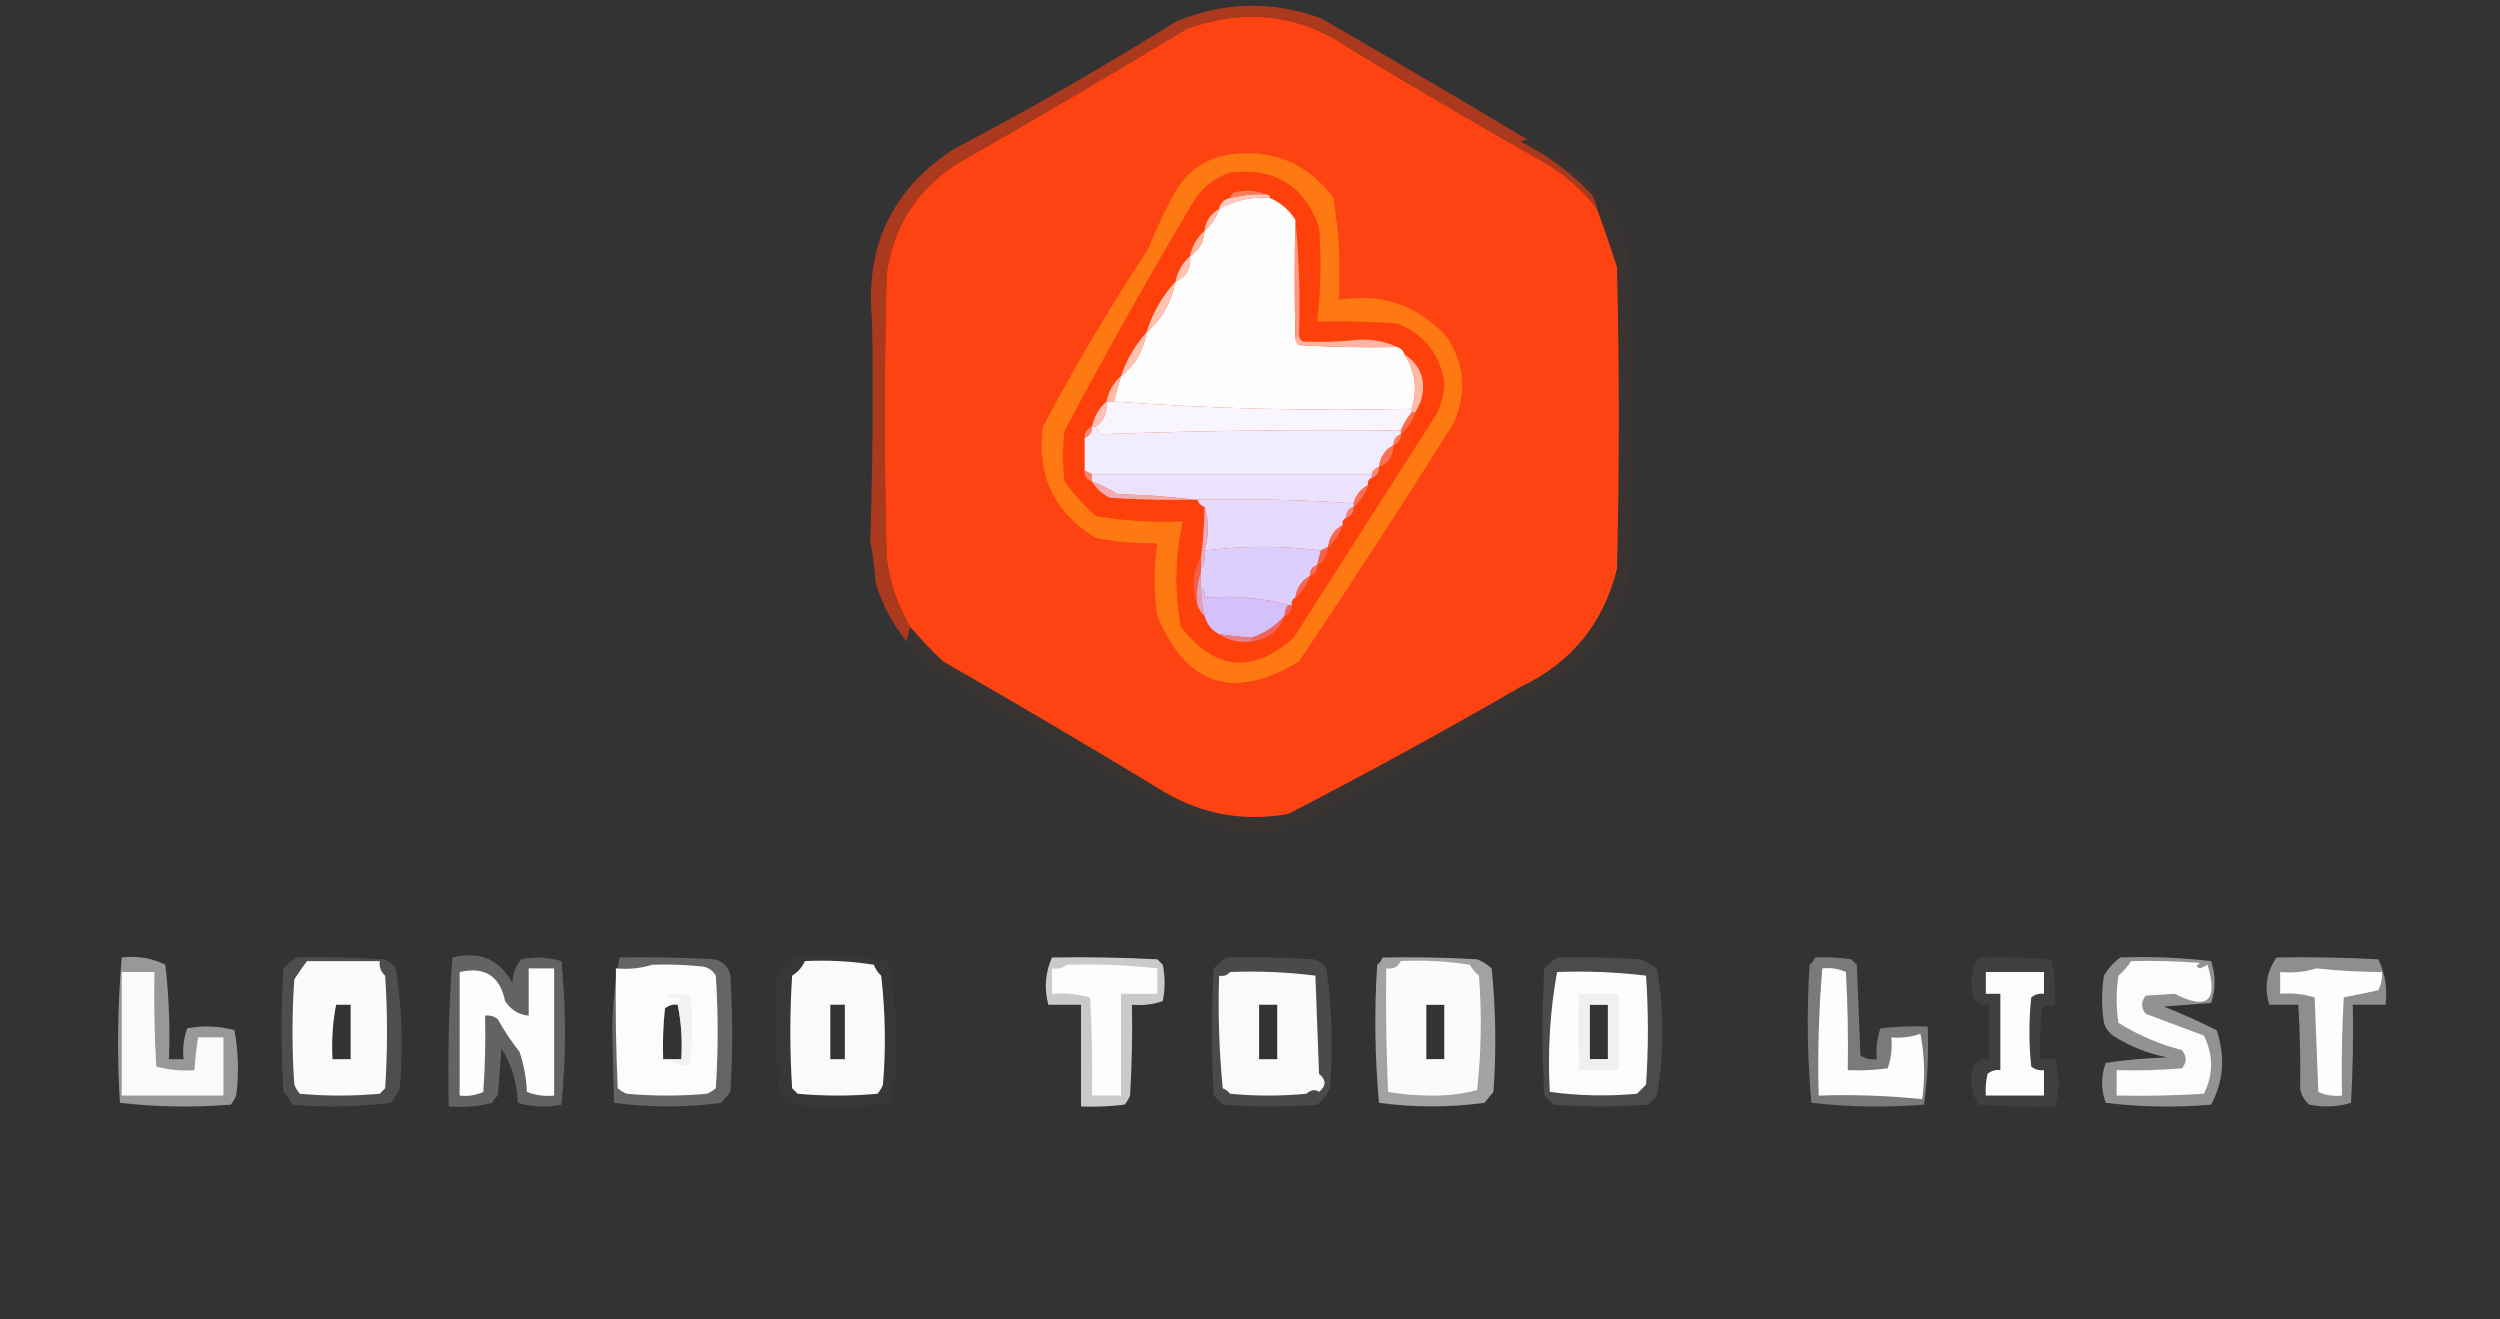 <?xml version="1.0" encoding="UTF-8"?>
<!DOCTYPE svg PUBLIC "-//W3C//DTD SVG 1.1//EN" "http://www.w3.org/Graphics/SVG/1.1/DTD/svg11.dtd">
<svg xmlns="http://www.w3.org/2000/svg" version="1.1" width="688px" height="363px" style="shape-rendering:geometricPrecision; text-rendering:geometricPrecision; image-rendering:optimizeQuality; fill-rule:evenodd; clip-rule:evenodd" xmlns:xlink="http://www.w3.org/1999/xlink">
<rect width="100%" height="100%" fill="#333333" stroke="none"/>
<g><path style="opacity:1" fill="#fe4313" d="M 439.5,57.5 C 441.435,62.804 443.268,68.138 445,73.5C 445.667,101.167 445.667,128.833 445,156.5C 441.316,171.519 432.483,182.352 418.5,189C 397.392,201.218 376.059,212.885 354.5,224C 342.38,226.167 331.047,224.167 320.5,218C 300.322,205.744 279.989,193.744 259.5,182C 256.268,178.938 253.268,175.771 250.5,172.5C 247.058,166.676 244.891,160.342 244,153.5C 243.333,127.5 243.333,101.5 244,75.5C 245.851,62.285 252.351,52.118 263.5,45C 284.632,32.932 305.632,20.599 326.5,8C 342.888,1.976 358.222,3.976 372.5,14C 390.002,24.586 407.669,34.919 425.5,45C 430.983,48.319 435.649,52.486 439.5,57.5 Z"/></g>
<g><path style="opacity:1" fill="#ff7913" d="M 338.5,42.5 C 350.38,40.957 359.88,44.957 367,54.5C 368.417,63.752 368.917,73.085 368.5,82.5C 380.18,80.599 390.013,83.932 398,92.5C 403.115,100.101 403.782,108.101 400,116.5C 386.263,138.438 372.096,160.272 357.5,182C 339.552,192.929 326.552,188.762 318.5,169.5C 317.451,162.842 317.451,156.176 318.5,149.5C 312.779,149.631 307.112,149.131 301.5,148C 290.068,140.969 285.234,130.802 287,117.5C 295.943,100.595 305.609,84.262 316,68.5C 318.076,63.349 320.41,58.349 323,53.5C 326.504,47.191 331.671,43.524 338.5,42.5 Z"/></g>
<g><path style="opacity:1" fill="#fe400b" d="M 338.5,47.5 C 350.77,46.042 358.937,51.042 363,62.5C 363.673,71.189 363.507,79.856 362.5,88.5C 369.841,88.334 377.174,88.5 384.5,89C 392.041,92.034 396.375,97.534 397.5,105.5C 397.378,108.698 396.545,111.698 395,114.5C 382,134.833 369,155.167 356,175.5C 344.659,185.56 334.325,184.56 325,172.5C 323.167,162.819 323.333,153.152 325.5,143.5C 317.429,143.863 309.429,143.363 301.5,142C 298.296,139.131 295.463,135.965 293,132.5C 292.333,127.833 292.333,123.167 293,118.5C 304.475,96.885 316.475,75.552 329,54.5C 331.558,51.076 334.725,48.742 338.5,47.5 Z"/></g>
<g><path style="opacity:1" fill="#fefdfd" d="M 349.5,54.5 C 352.427,55.757 354.761,57.757 356.5,60.5C 356.231,71.257 356.231,81.924 356.5,92.5C 356.414,93.496 356.748,94.329 357.5,95C 366.494,95.5 375.494,95.666 384.5,95.5C 385.5,95.833 386.167,96.5 386.5,97.5C 389.5,102.165 390.167,107.165 388.5,112.5C 360.813,113.158 333.48,112.491 306.5,110.5C 307.167,108.167 307.833,105.833 308.5,103.5C 312.356,100.465 314.689,96.465 315.5,91.5C 319.666,87.852 322.333,83.185 323.5,77.5C 326.451,76.191 327.784,73.857 327.5,70.5C 329.931,68.954 331.264,66.621 331.5,63.5C 333.369,61.966 334.702,59.966 335.5,57.5C 339.813,55.041 344.48,54.041 349.5,54.5 Z"/></g>
<g><path style="opacity:1" fill="#ffc0af" d="M 335.5,57.5 C 334.702,59.966 333.369,61.966 331.5,63.5C 331.845,60.802 333.178,58.802 335.5,57.5 Z"/></g>
<g><path style="opacity:1" fill="#ffb8a4" d="M 331.5,63.5 C 331.264,66.621 329.931,68.954 327.5,70.5C 328.079,67.669 329.412,65.336 331.5,63.5 Z"/></g>
<g><path style="opacity:0.652" fill="#eb3d11" d="M 420.5,38.5 C 419.761,38.369 419.094,38.536 418.5,39C 425.846,42.677 432.346,47.511 438,53.5C 438.791,54.745 439.291,56.078 439.5,57.5C 435.649,52.486 430.983,48.319 425.5,45C 407.669,34.919 390.002,24.586 372.5,14C 358.222,3.976 342.888,1.976 326.5,8C 305.632,20.599 284.632,32.932 263.5,45C 252.351,52.118 245.851,62.285 244,75.5C 243.333,101.5 243.333,127.5 244,153.5C 244.891,160.342 247.058,166.676 250.5,172.5C 250.167,173.833 249.833,175.167 249.5,176.5C 245.64,171.79 242.807,166.457 241,160.5C 240.73,156.627 240.23,152.794 239.5,149C 240.137,128.86 240.304,108.694 240,88.5C 237.956,67.891 245.456,52.057 262.5,41C 283.267,30.116 303.601,18.449 323.5,6C 336.699,0.459 350.033,0.126 363.5,5C 382.669,16.03 401.669,27.197 420.5,38.5 Z"/></g>
<g><path style="opacity:1" fill="#ffc9bb" d="M 348.5,53.5 C 349.167,53.5 349.5,53.833 349.5,54.5C 344.48,54.041 339.813,55.041 335.5,57.5C 335.81,55.856 336.81,54.856 338.5,54.5C 341.764,53.676 345.098,53.342 348.5,53.5 Z"/></g>
<g><path style="opacity:1" fill="#ff7b59" d="M 348.5,53.5 C 345.098,53.342 341.764,53.676 338.5,54.5C 338.611,53.883 338.944,53.383 339.5,53C 342.696,52.196 345.696,52.362 348.5,53.5 Z"/></g>
<g><path style="opacity:1" fill="#ffc3b2" d="M 327.5,70.5 C 327.784,73.857 326.451,76.191 323.5,77.5C 324.079,74.669 325.412,72.336 327.5,70.5 Z"/></g>
<g><path style="opacity:1" fill="#ffc3b3" d="M 323.5,77.5 C 322.333,83.185 319.666,87.852 315.5,91.5C 317.159,86.173 319.826,81.507 323.5,77.5 Z"/></g>
<g><path style="opacity:1" fill="#ff9a80" d="M 356.5,60.5 C 357.494,70.987 357.828,81.654 357.5,92.5C 357.167,92.5 356.833,92.5 356.5,92.5C 356.231,81.924 356.231,71.257 356.5,60.5 Z"/></g>
<g><path style="opacity:1" fill="#ffb5a1" d="M 356.5,92.5 C 356.833,92.5 357.167,92.5 357.5,92.5C 357.611,93.117 357.944,93.617 358.5,94C 363.659,94.211 368.826,94.044 374,93.5C 377.805,93.304 381.305,93.97 384.5,95.5C 375.494,95.666 366.494,95.5 357.5,95C 356.748,94.329 356.414,93.496 356.5,92.5 Z"/></g>
<g><path style="opacity:1" fill="#ffc1b0" d="M 315.5,91.5 C 314.689,96.465 312.356,100.465 308.5,103.5C 310.043,98.976 312.377,94.976 315.5,91.5 Z"/></g>
<g><path style="opacity:1" fill="#ffbaa8" d="M 386.5,97.5 C 391.121,100.589 392.621,104.923 391,110.5C 390.487,111.527 389.987,112.527 389.5,113.5C 389.167,113.5 388.833,113.5 388.5,113.5C 388.5,113.167 388.5,112.833 388.5,112.5C 390.167,107.165 389.5,102.165 386.5,97.5 Z"/></g>
<g><path style="opacity:1" fill="#ffb9a6" d="M 308.5,103.5 C 307.833,105.833 307.167,108.167 306.5,110.5C 305.833,110.5 305.167,110.5 304.5,110.5C 305.079,107.669 306.412,105.336 308.5,103.5 Z"/></g>
<g><path style="opacity:1" fill="#febfb4" d="M 304.5,110.5 C 304.818,113.481 303.818,115.815 301.5,117.5C 301.167,117.5 300.833,117.5 300.5,117.5C 301.079,114.669 302.412,112.336 304.5,110.5 Z"/></g>
<g><path style="opacity:1" fill="#f8f5fe" d="M 304.5,110.5 C 305.167,110.5 305.833,110.5 306.5,110.5C 333.48,112.491 360.813,113.158 388.5,112.5C 388.5,112.833 388.5,113.167 388.5,113.5C 387.248,115.001 386.248,116.668 385.5,118.5C 357.892,118.183 330.392,118.517 303,119.5C 302.283,118.956 301.783,118.289 301.5,117.5C 303.818,115.815 304.818,113.481 304.5,110.5 Z"/></g>
<g><path style="opacity:1" fill="#fe6d4a" d="M 388.5,113.5 C 388.833,113.5 389.167,113.5 389.5,113.5C 388.702,115.966 387.369,117.966 385.5,119.5C 385.5,119.167 385.5,118.833 385.5,118.5C 386.248,116.668 387.248,115.001 388.5,113.5 Z"/></g>
<g><path style="opacity:1" fill="#fc8b74" d="M 300.5,117.5 C 300.573,119.027 299.906,120.027 298.5,120.5C 298.427,118.973 299.094,117.973 300.5,117.5 Z"/></g>
<g><path style="opacity:1" fill="#fc7e63" d="M 385.5,119.5 C 385.573,121.027 384.906,122.027 383.5,122.5C 383.427,120.973 384.094,119.973 385.5,119.5 Z"/></g>
<g><path style="opacity:1" fill="#f2edfe" d="M 300.5,117.5 C 300.833,117.5 301.167,117.5 301.5,117.5C 301.783,118.289 302.283,118.956 303,119.5C 330.392,118.517 357.892,118.183 385.5,118.5C 385.5,118.833 385.5,119.167 385.5,119.5C 384.094,119.973 383.427,120.973 383.5,122.5C 381.178,123.802 379.845,125.802 379.5,128.5C 378.5,128.833 377.833,129.5 377.5,130.5C 351.833,130.5 326.167,130.5 300.5,130.5C 299.833,130.167 299.167,129.833 298.5,129.5C 298.5,126.5 298.5,123.5 298.5,120.5C 299.906,120.027 300.573,119.027 300.5,117.5 Z"/></g>
<g><path style="opacity:1" fill="#fd7152" d="M 383.5,122.5 C 383.419,125.513 382.086,127.513 379.5,128.5C 379.845,125.802 381.178,123.802 383.5,122.5 Z"/></g>
<g><path style="opacity:1" fill="#f88978" d="M 379.5,128.5 C 379.573,130.027 378.906,131.027 377.5,131.5C 377.5,131.167 377.5,130.833 377.5,130.5C 377.833,129.5 378.5,128.833 379.5,128.5 Z"/></g>
<g><path style="opacity:1" fill="#f88573" d="M 298.5,129.5 C 299.167,129.833 299.833,130.167 300.5,130.5C 300.5,131.167 300.5,131.833 300.5,132.5C 299.094,132.027 298.427,131.027 298.5,129.5 Z"/></g>
<g><path style="opacity:1" fill="#ebe3fe" d="M 300.5,130.5 C 326.167,130.5 351.833,130.5 377.5,130.5C 377.5,130.833 377.5,131.167 377.5,131.5C 376.662,131.842 376.328,132.508 376.5,133.5C 374.457,134.579 373.124,136.246 372.5,138.5C 358.266,137.56 343.933,137.226 329.5,137.5C 329.167,137.5 328.833,137.5 328.5,137.5C 321.679,136.671 314.679,136.171 307.5,136C 305.261,134.582 302.928,133.415 300.5,132.5C 300.5,131.833 300.5,131.167 300.5,130.5 Z"/></g>
<g><path style="opacity:1" fill="#f2acb0" d="M 300.5,132.5 C 302.928,133.415 305.261,134.582 307.5,136C 314.679,136.171 321.679,136.671 328.5,137.5C 320.826,137.666 313.159,137.5 305.5,137C 303.34,136.004 301.673,134.504 300.5,132.5 Z"/></g>
<g><path style="opacity:1" fill="#fa7158" d="M 376.5,133.5 C 375.702,135.966 374.369,137.966 372.5,139.5C 372.5,139.167 372.5,138.833 372.5,138.5C 373.124,136.246 374.457,134.579 376.5,133.5 Z"/></g>
<g><path style="opacity:1" fill="#e5dafc" d="M 329.5,137.5 C 343.933,137.226 358.266,137.56 372.5,138.5C 372.5,138.833 372.5,139.167 372.5,139.5C 371.094,139.973 370.427,140.973 370.5,142.5C 369.662,142.842 369.328,143.508 369.5,144.5C 367.178,145.802 365.845,147.802 365.5,150.5C 364.833,150.833 364.167,151.167 363.5,151.5C 352.931,150.182 342.265,150.182 331.5,151.5C 332.726,147.367 332.726,143.367 331.5,139.5C 330.5,139.167 329.833,138.5 329.5,137.5 Z"/></g>
<g><path style="opacity:1" fill="#f58173" d="M 372.5,139.5 C 372.573,141.027 371.906,142.027 370.5,142.5C 370.427,140.973 371.094,139.973 372.5,139.5 Z"/></g>
<g><path style="opacity:1" fill="#eaadbf" d="M 331.5,139.5 C 332.726,143.367 332.726,147.367 331.5,151.5C 331.784,153.415 331.451,155.081 330.5,156.5C 330.5,155.5 330.5,154.5 330.5,153.5C 331.127,148.859 331.46,144.193 331.5,139.5 Z"/></g>
<g><path style="opacity:1" fill="#f76b53" d="M 369.5,144.5 C 368.702,146.966 367.369,148.966 365.5,150.5C 365.845,147.802 367.178,145.802 369.5,144.5 Z"/></g>
<g><path style="opacity:1" fill="#dccefd" d="M 363.5,151.5 C 363.167,152.833 362.833,154.167 362.5,155.5C 361.094,155.973 360.427,156.973 360.5,158.5C 358.178,159.802 356.845,161.802 356.5,164.5C 355.662,164.842 355.328,165.508 355.5,166.5C 355.167,166.5 354.833,166.5 354.5,166.5C 347.24,164.535 339.573,163.868 331.5,164.5C 331.737,163.209 331.404,162.209 330.5,161.5C 330.5,160.167 330.5,158.833 330.5,157.5C 330.5,157.167 330.5,156.833 330.5,156.5C 331.451,155.081 331.784,153.415 331.5,151.5C 342.265,150.182 352.931,150.182 363.5,151.5 Z"/></g>
<g><path style="opacity:1" fill="#f86249" d="M 365.5,150.5 C 365.408,152.848 364.408,154.514 362.5,155.5C 362.833,154.167 363.167,152.833 363.5,151.5C 364.167,151.167 364.833,150.833 365.5,150.5 Z"/></g>
<g><path style="opacity:1" fill="#f36c5d" d="M 362.5,155.5 C 362.573,157.027 361.906,158.027 360.5,158.5C 360.427,156.973 361.094,155.973 362.5,155.5 Z"/></g>
<g><path style="opacity:1" fill="#f55c45" d="M 330.5,153.5 C 330.5,154.5 330.5,155.5 330.5,156.5C 330.5,156.833 330.5,157.167 330.5,157.5C 329.523,160.287 329.19,163.287 329.5,166.5C 328.84,165.036 328.507,163.369 328.5,161.5C 328.382,158.514 329.048,155.848 330.5,153.5 Z"/></g>
<g><path style="opacity:1" fill="#e29fb8" d="M 330.5,157.5 C 330.5,158.833 330.5,160.167 330.5,161.5C 330.575,164.206 330.908,166.873 331.5,169.5C 330.599,168.71 329.932,167.71 329.5,166.5C 329.19,163.287 329.523,160.287 330.5,157.5 Z"/></g>
<g><path style="opacity:1" fill="#f46755" d="M 360.5,158.5 C 359.702,160.966 358.369,162.966 356.5,164.5C 356.845,161.802 358.178,159.802 360.5,158.5 Z"/></g>
<g><path style="opacity:1" fill="#d4c0fa" d="M 330.5,161.5 C 331.404,162.209 331.737,163.209 331.5,164.5C 339.573,163.868 347.24,164.535 354.5,166.5C 353.89,167.391 353.557,168.391 353.5,169.5C 351.023,172.315 348.023,174.315 344.5,175.5C 341.482,175.296 338.482,174.963 335.5,174.5C 333.413,173.415 332.08,171.749 331.5,169.5C 330.908,166.873 330.575,164.206 330.5,161.5 Z"/></g>
<g><path style="opacity:1" fill="#f16456" d="M 354.5,166.5 C 354.833,166.5 355.167,166.5 355.5,166.5C 355.573,168.027 354.906,169.027 353.5,169.5C 353.557,168.391 353.89,167.391 354.5,166.5 Z"/></g>
<g><path style="opacity:1" fill="#f06559" d="M 353.5,169.5 C 351.984,173.677 348.984,176.011 344.5,176.5C 344.5,176.167 344.5,175.833 344.5,175.5C 348.023,174.315 351.023,172.315 353.5,169.5 Z"/></g>
<g><path style="opacity:0.036" fill="#f24013" d="M 420.5,38.5 C 434.333,44.169 443.5,54.169 448,68.5C 449.802,99.163 449.802,129.829 448,160.5C 445.111,170.449 439.611,178.616 431.5,185C 407.158,199.506 382.491,213.506 357.5,227C 349.158,228.959 340.825,228.959 332.5,227C 305.77,213.468 279.77,198.634 254.5,182.5C 252.81,180.481 251.144,178.481 249.5,176.5C 249.833,175.167 250.167,173.833 250.5,172.5C 253.268,175.771 256.268,178.938 259.5,182C 279.989,193.744 300.322,205.744 320.5,218C 331.047,224.167 342.38,226.167 354.5,224C 376.059,212.885 397.392,201.218 418.5,189C 432.483,182.352 441.316,171.519 445,156.5C 445.667,128.833 445.667,101.167 445,73.5C 443.268,68.138 441.435,62.804 439.5,57.5C 439.291,56.078 438.791,54.745 438,53.5C 432.346,47.511 425.846,42.677 418.5,39C 419.094,38.536 419.761,38.369 420.5,38.5 Z"/></g>
<g><path style="opacity:1" fill="#e77e88" d="M 335.5,174.5 C 338.482,174.963 341.482,175.296 344.5,175.5C 344.5,175.833 344.5,176.167 344.5,176.5C 341.123,176.932 338.123,176.265 335.5,174.5 Z"/></g>
<g><path style="opacity:0.147" fill="#eaeaea" d="M 81.5,263.5 C 89.507,263.334 97.507,263.5 105.5,264C 106.931,264.465 108.097,265.299 109,266.5C 110.62,277.402 110.954,288.402 110,299.5C 109.417,301.002 108.584,302.335 107.5,303.5C 98.548,304.639 89.548,304.805 80.5,304C 79.789,302.745 78.956,301.579 78,300.5C 77.333,289.167 77.333,277.833 78,266.5C 79.145,265.364 80.312,264.364 81.5,263.5 Z M 92.5,276.5 C 93.833,276.5 95.167,276.5 96.5,276.5C 96.5,281.5 96.5,286.5 96.5,291.5C 94.833,291.5 93.167,291.5 91.5,291.5C 91.221,286.405 91.555,281.405 92.5,276.5 Z"/></g>
<g><path style="opacity:0.537" fill="#eeeeee" d="M 33.5,263.5 C 37.783,262.989 41.783,263.656 45.5,265.5C 46.498,274.141 46.831,282.808 46.5,291.5C 47.833,291.5 49.167,291.5 50.5,291.5C 50.223,288.552 50.556,285.719 51.5,283C 55.871,282.172 60.205,282.339 64.5,283.5C 65.624,289.448 65.79,295.448 65,301.5C 64.626,302.416 64.126,303.25 63.5,304C 53.256,304.819 43.09,304.652 33,303.5C 32.187,290.092 32.353,276.758 33.5,263.5 Z"/></g>
<g><path style="opacity:0.267" fill="#efefef" d="M 170.5,263.5 C 179.173,263.334 187.84,263.5 196.5,264C 199.005,264.51 200.505,266.01 201,268.5C 201.667,279.167 201.667,289.833 201,300.5C 200.167,301.5 199.333,302.5 198.5,303.5C 188.637,304.824 178.803,304.824 169,303.5C 168.833,297 168.667,290.5 168.5,284C 168.538,276.929 169.205,270.096 170.5,263.5 Z M 186.5,276.5 C 187.487,281.305 187.821,286.305 187.5,291.5C 185.833,291.5 184.167,291.5 182.5,291.5C 182.334,286.821 182.501,282.155 183,277.5C 184.011,276.663 185.178,276.33 186.5,276.5 Z"/></g>
<g><path style="opacity:0.958" fill="#fefefe" d="M 33.5,267.5 C 36.5,267.5 39.5,267.5 42.5,267.5C 42.334,276.173 42.5,284.84 43,293.5C 46.394,294.456 49.894,294.789 53.5,294.5C 53.704,291.482 54.037,288.482 54.5,285.5C 56.833,285.5 59.167,285.5 61.5,285.5C 61.5,290.833 61.5,296.167 61.5,301.5C 52.167,301.5 42.833,301.5 33.5,301.5C 33.5,290.167 33.5,278.833 33.5,267.5 Z"/></g>
<g><path style="opacity:0.999" fill="#fbfbfb" d="M 84.5,264.5 C 91.167,264.5 97.833,264.5 104.5,264.5C 104.312,266.103 104.812,267.437 106,268.5C 106.667,278.833 106.667,289.167 106,299.5C 105.5,300 105,300.5 104.5,301C 97.167,301.667 89.833,301.667 82.5,301C 81.874,300.25 81.374,299.416 81,298.5C 80.333,288.833 80.333,279.167 81,269.5C 82.14,267.721 83.307,266.054 84.5,264.5 Z M 92.5,276.5 C 91.555,281.405 91.221,286.405 91.5,291.5C 93.167,291.5 94.833,291.5 96.5,291.5C 96.5,286.5 96.5,281.5 96.5,276.5C 95.167,276.5 93.833,276.5 92.5,276.5 Z"/></g>
<g><path style="opacity:0.998" fill="#fcfcfc" d="M 179.5,265.5 C 184.179,265.334 188.845,265.501 193.5,266C 195.061,266.318 196.228,267.151 197,268.5C 197.667,278.833 197.667,289.167 197,299.5C 196.25,300.126 195.416,300.626 194.5,301C 187.167,301.667 179.833,301.667 172.5,301C 171.584,300.626 170.75,300.126 170,299.5C 169.5,288.505 169.333,277.505 169.5,266.5C 173.042,266.813 176.375,266.479 179.5,265.5 Z M 186.5,276.5 C 187.487,281.305 187.821,286.305 187.5,291.5C 185.833,291.5 184.167,291.5 182.5,291.5C 182.334,286.821 182.501,282.155 183,277.5C 184.011,276.663 185.178,276.33 186.5,276.5 Z"/></g>
<g><path style="opacity:0.601" fill="#eeeded" d="M 380.5,263.5 C 389.173,263.334 397.84,263.5 406.5,264C 408.002,264.583 409.335,265.416 410.5,266.5C 411.645,277.787 411.811,289.12 411,300.5C 410.167,301.5 409.333,302.5 408.5,303.5C 398.864,304.807 389.197,304.807 379.5,303.5C 378.353,290.879 378.186,278.212 379,265.5C 379.717,264.956 380.217,264.289 380.5,263.5 Z M 392.5,276.5 C 394.167,276.5 395.833,276.5 397.5,276.5C 397.5,281.5 397.5,286.5 397.5,291.5C 395.833,291.5 394.167,291.5 392.5,291.5C 392.5,286.5 392.5,281.5 392.5,276.5 Z"/></g>
<g><path style="opacity:0.994" fill="#fcfbfb" d="M 385.5,264.5 C 391.868,264.17 398.202,264.504 404.5,265.5C 405.145,266.646 405.978,267.646 407,268.5C 407.819,279.077 407.652,289.577 406.5,300C 402.28,301.104 397.947,301.604 393.5,301.5C 389.584,301.483 385.75,301.15 382,300.5C 381.5,289.172 381.333,277.838 381.5,266.5C 383.38,266.771 384.713,266.104 385.5,264.5 Z M 392.5,276.5 C 392.5,281.5 392.5,286.5 392.5,291.5C 394.167,291.5 395.833,291.5 397.5,291.5C 397.5,286.5 397.5,281.5 397.5,276.5C 395.833,276.5 394.167,276.5 392.5,276.5 Z"/></g>
<g><path style="opacity:0.122" fill="#f1f0ef" d="M 337.5,263.5 C 345.507,263.334 353.507,263.5 361.5,264C 362.931,264.465 364.097,265.299 365,266.5C 366.597,277.427 366.931,288.427 366,299.5C 365.215,301.286 364.049,302.786 362.5,304C 353.833,304.667 345.167,304.667 336.5,304C 335.667,303.167 334.833,302.333 334,301.5C 333.333,289.833 333.333,278.167 334,266.5C 335.145,265.364 336.312,264.364 337.5,263.5 Z M 346.5,276.5 C 348.167,276.5 349.833,276.5 351.5,276.5C 351.5,281.5 351.5,286.5 351.5,291.5C 349.833,291.5 348.167,291.5 346.5,291.5C 346.5,286.5 346.5,281.5 346.5,276.5 Z"/></g>
<g><path style="opacity:0.988" fill="#fcfcfc" d="M 338.5,267.5 C 346.42,267.185 354.253,267.518 362,268.5C 362.333,277.5 362.667,286.5 363,295.5C 365,297.167 365,298.833 363,300.5C 361.927,299.72 360.76,299.887 359.5,301C 352.5,301.667 345.5,301.667 338.5,301C 337.975,300.308 337.308,299.808 336.5,299.5C 335.501,289.188 335.168,278.855 335.5,268.5C 336.791,268.737 337.791,268.404 338.5,267.5 Z M 346.5,276.5 C 346.5,281.5 346.5,286.5 346.5,291.5C 348.167,291.5 349.833,291.5 351.5,291.5C 351.5,286.5 351.5,281.5 351.5,276.5C 349.833,276.5 348.167,276.5 346.5,276.5 Z"/></g>
<g><path style="opacity:0.133" fill="#eeeeee" d="M 428.5,263.5 C 436.174,263.334 443.841,263.5 451.5,264C 453.081,264.707 454.581,265.54 456,266.5C 458,278.167 458,289.833 456,301.5C 455.167,302.333 454.333,303.167 453.5,304C 444.833,304.667 436.167,304.667 427.5,304C 426.667,303.167 425.833,302.333 425,301.5C 424.333,289.833 424.333,278.167 425,266.5C 426.145,265.364 427.312,264.364 428.5,263.5 Z M 437.5,276.5 C 439.167,276.5 440.833,276.5 442.5,276.5C 442.5,281.5 442.5,286.5 442.5,291.5C 440.833,291.5 439.167,291.5 437.5,291.5C 437.5,286.5 437.5,281.5 437.5,276.5 Z"/></g>
<g><path style="opacity:0.998" fill="#fdfdfd" d="M 428.5,267.5 C 436.752,267.184 444.919,267.518 453,268.5C 453.667,278.5 453.667,288.5 453,298.5C 452.167,299.333 451.333,300.167 450.5,301C 442.465,301.736 434.465,301.569 426.5,300.5C 425.891,289.245 426.558,278.245 428.5,267.5 Z M 437.5,276.5 C 437.5,281.5 437.5,286.5 437.5,291.5C 439.167,291.5 440.833,291.5 442.5,291.5C 442.5,286.5 442.5,281.5 442.5,276.5C 440.833,276.5 439.167,276.5 437.5,276.5 Z"/></g>
<g><path style="opacity:0.488" fill="#eeeeee" d="M 626.5,263.5 C 635.839,263.334 645.173,263.5 654.5,264C 656.389,267.836 657.055,272.003 656.5,276.5C 653.5,276.5 650.5,276.5 647.5,276.5C 647.666,285.506 647.5,294.506 647,303.5C 643.256,304.626 639.423,304.793 635.5,304C 634.107,302.829 633.273,301.329 633,299.5C 633.121,291.779 632.954,284.112 632.5,276.5C 629.833,276.5 627.167,276.5 624.5,276.5C 623.082,271.784 623.748,267.451 626.5,263.5 Z"/></g>
<g><path style="opacity:0.993" fill="#fefefe" d="M 637.5,266.5 C 643.26,267.141 649.26,267.474 655.5,267.5C 655.643,269.262 655.309,270.929 654.5,272.5C 651.296,273.204 648.129,273.87 645,274.5C 644.5,283.494 644.334,292.494 644.5,301.5C 642.208,301.756 640.041,301.423 638,300.5C 637.667,291.833 637.333,283.167 637,274.5C 633.943,273.549 630.777,273.216 627.5,273.5C 627.5,271.5 627.5,269.5 627.5,267.5C 631.042,267.813 634.375,267.479 637.5,266.5 Z"/></g>
<g><path style="opacity:0.413" fill="#e3e3e3" d="M 182.5,291.5 C 184.167,291.5 185.833,291.5 187.5,291.5C 187.821,286.305 187.487,281.305 186.5,276.5C 186.611,275.883 186.944,275.383 187.5,275C 186.167,274.667 184.833,274.333 183.5,274C 185.769,273.242 187.936,273.409 190,274.5C 190.831,280.859 190.664,287.193 189.5,293.5C 187.018,292.933 184.684,292.266 182.5,291.5 Z"/></g>
<g><path style="opacity:0.804" fill="#f0eeee" d="M 289.5,263.5 C 299.172,263.334 308.839,263.5 318.5,264C 319,264.5 319.5,265 320,265.5C 320.667,268.833 320.667,272.167 320,275.5C 317.281,276.444 314.448,276.777 311.5,276.5C 311.666,284.84 311.5,293.173 311,301.5C 310.626,302.416 310.126,303.25 309.5,304C 305.514,304.499 301.514,304.666 297.5,304.5C 297.5,295.167 297.5,285.833 297.5,276.5C 294.5,276.5 291.5,276.5 288.5,276.5C 287.308,272.065 287.641,267.732 289.5,263.5 Z"/></g>
<g><path style="opacity:0.989" fill="#fdfdfd" d="M 293.5,265.5 C 301.875,265.26 310.208,265.593 318.5,266.5C 318.5,268.833 318.5,271.167 318.5,273.5C 315.167,273.5 311.833,273.5 308.5,273.5C 308.5,282.833 308.5,292.167 308.5,301.5C 305.833,301.5 303.167,301.5 300.5,301.5C 300.666,292.494 300.5,283.494 300,274.5C 296.606,273.544 293.106,273.211 289.5,273.5C 289.5,271.167 289.5,268.833 289.5,266.5C 291.099,266.768 292.432,266.434 293.5,265.5 Z"/></g>
<g><path style="opacity:0.749" fill="#ececec" d="M 434.5,273.5 C 438.167,273.5 441.833,273.5 445.5,273.5C 445.5,280.5 445.5,287.5 445.5,294.5C 441.833,294.5 438.167,294.5 434.5,294.5C 434.323,287.333 434.323,280.333 434.5,273.5 Z M 437.5,276.5 C 437.5,281.5 437.5,286.5 437.5,291.5C 439.167,291.5 440.833,291.5 442.5,291.5C 442.5,286.5 442.5,281.5 442.5,276.5C 440.833,276.5 439.167,276.5 437.5,276.5 Z"/></g>
<g><path style="opacity:0.513" fill="#ececec" d="M 583.5,263.5 C 591.889,263.197 600.222,263.53 608.5,264.5C 609.795,268.38 609.795,272.214 608.5,276C 604.167,276.333 599.833,276.667 595.5,277C 600.469,278.984 605.302,281.151 610,283.5C 612.452,290.678 611.952,297.511 608.5,304C 598.816,304.832 589.149,304.665 579.5,303.5C 578.167,299.833 578.167,296.167 579.5,292.5C 585.138,291.67 590.804,291.17 596.5,291C 591.079,289.973 586.079,287.973 581.5,285C 580.299,284.097 579.465,282.931 579,281.5C 578.333,277.167 578.333,272.833 579,268.5C 580.193,266.503 581.693,264.836 583.5,263.5 Z"/></g>
<g><path style="opacity:0.998" fill="#fcfcfc" d="M 586.5,264.5 C 592.842,264.334 599.175,264.5 605.5,265C 604.304,265.654 604.304,266.154 605.5,266.5C 606.167,266.167 606.833,265.833 607.5,265.5C 610.546,275.463 607.546,278.13 598.5,273.5C 595.833,273.667 593.167,273.833 590.5,274C 589.167,275.667 589.167,277.333 590.5,279C 595.868,281.005 601.202,283.005 606.5,285C 609.167,290.333 609.167,295.667 606.5,301C 598.507,301.5 590.507,301.666 582.5,301.5C 582.5,299.167 582.5,296.833 582.5,294.5C 588.509,294.666 594.509,294.499 600.5,294C 601.833,292.333 601.833,290.667 600.5,289C 594.229,287.364 588.396,284.864 583,281.5C 582.333,277.167 582.333,272.833 583,268.5C 584.376,267.295 585.542,265.962 586.5,264.5 Z"/></g>
<g><path style="opacity:0.266" fill="#ebebeb" d="M 124.5,263.5 C 131.948,261.64 137.448,263.973 141,270.5C 141.067,267.953 141.901,265.786 143.5,264C 147.225,263.24 150.892,263.407 154.5,264.5C 155.822,277.729 155.822,290.896 154.5,304C 150.459,304.827 146.459,304.66 142.5,303.5C 142.329,298.051 140.829,293.051 138,288.5C 137.667,292.833 137.333,297.167 137,301.5C 136.308,302.025 135.808,302.692 135.5,303.5C 131.555,304.491 127.555,304.824 123.5,304.5C 123.185,290.754 123.519,277.088 124.5,263.5 Z"/></g>
<g><path style="opacity:0.999" fill="#fdfdfd" d="M 145.5,266.5 C 147.833,266.5 150.167,266.5 152.5,266.5C 152.5,278.167 152.5,289.833 152.5,301.5C 149.881,301.768 147.381,301.435 145,300.5C 144.84,296.713 144.174,293.046 143,289.5C 140.752,286.672 138.752,283.672 137,280.5C 135.989,279.663 134.822,279.33 133.5,279.5C 133.666,286.508 133.5,293.508 133,300.5C 130.959,301.423 128.792,301.756 126.5,301.5C 126.5,290.167 126.5,278.833 126.5,267.5C 133.413,265.918 137.58,268.584 139,275.5C 140.571,277.923 142.737,279.256 145.5,279.5C 145.5,275.167 145.5,270.833 145.5,266.5 Z"/></g>
<g><path style="opacity:0.388" fill="#ebebeb" d="M 499.5,263.5 C 502.85,263.335 506.183,263.502 509.5,264C 510,264.5 510.5,265 511,265.5C 511.333,273.833 511.667,282.167 512,290.5C 513.356,291.38 514.856,291.714 516.5,291.5C 516.223,288.552 516.556,285.719 517.5,283C 521.821,282.501 526.154,282.334 530.5,282.5C 530.813,289.755 530.48,296.921 529.5,304C 519.151,304.832 508.817,304.666 498.5,303.5C 497.353,290.879 497.186,278.212 498,265.5C 498.717,264.956 499.217,264.289 499.5,263.5 Z"/></g>
<g><path style="opacity:0.997" fill="#fdfdfd" d="M 501.5,266.5 C 503.792,266.244 505.959,266.577 508,267.5C 508.5,276.494 508.666,285.494 508.5,294.5C 512.182,294.665 515.848,294.499 519.5,294C 520.444,291.281 520.777,288.448 520.5,285.5C 523.249,285.726 525.916,285.393 528.5,284.5C 529.664,290.472 529.83,296.472 529,302.5C 519.583,301.515 510.083,301.182 500.5,301.5C 500.189,289.753 500.522,278.086 501.5,266.5 Z"/></g>
<g><path style="opacity:0.072" fill="#ebebeb" d="M 544.5,263.5 C 551.175,263.334 557.842,263.5 564.5,264C 565.464,268.066 565.797,272.233 565.5,276.5C 564.178,276.33 563.011,276.663 562,277.5C 561.501,282.155 561.334,286.821 561.5,291.5C 562.833,291.5 564.167,291.5 565.5,291.5C 566.833,295.833 566.833,300.167 565.5,304.5C 558.492,304.666 551.492,304.5 544.5,304C 542.477,300.817 541.977,297.317 543,293.5C 544.11,291.963 545.61,291.297 547.5,291.5C 547.5,286.5 547.5,281.5 547.5,276.5C 545.61,276.703 544.11,276.037 543,274.5C 542.013,270.525 542.513,266.859 544.5,263.5 Z"/></g>
<g><path style="opacity:0.999" fill="#fdfdfd" d="M 546.5,267.5 C 551.833,267.5 557.167,267.5 562.5,267.5C 562.5,269.5 562.5,271.5 562.5,273.5C 561.178,273.33 560.011,273.663 559,274.5C 558.333,280.833 558.333,287.167 559,293.5C 560.011,294.337 561.178,294.67 562.5,294.5C 562.5,296.833 562.5,299.167 562.5,301.5C 557.167,301.5 551.833,301.5 546.5,301.5C 546.338,299.473 546.505,297.473 547,295.5C 548.011,294.663 549.178,294.33 550.5,294.5C 550.5,287.5 550.5,280.5 550.5,273.5C 549.167,273.5 547.833,273.5 546.5,273.5C 546.5,271.5 546.5,269.5 546.5,267.5 Z"/></g>
<g><path style="opacity:0.022" fill="#eeeeee" d="M 218.5,263.5 C 226.507,263.334 234.507,263.5 242.5,264C 243.416,264.374 244.25,264.874 245,265.5C 246.623,277.07 246.957,288.736 246,300.5C 245.535,301.931 244.701,303.097 243.5,304C 234.833,304.667 226.167,304.667 217.5,304C 215.114,302.156 213.947,299.656 214,296.5C 213.789,287.912 213.623,279.412 213.5,271C 213.818,267.53 215.484,265.03 218.5,263.5 Z M 228.5,276.5 C 229.833,276.5 231.167,276.5 232.5,276.5C 232.5,281.5 232.5,286.5 232.5,291.5C 231.167,291.5 229.833,291.5 228.5,291.5C 228.5,286.5 228.5,281.5 228.5,276.5 Z"/></g>
<g><path style="opacity:0.999" fill="#fafafa" d="M 221.5,264.5 C 227.868,264.17 234.202,264.504 240.5,265.5C 240.919,266.672 241.585,267.672 242.5,268.5C 243.666,278.483 243.832,288.483 243,298.5C 242.626,299.416 242.126,300.25 241.5,301C 234.167,301.667 226.833,301.667 219.5,301C 219,300.5 218.5,300 218,299.5C 217.333,289.167 217.333,278.833 218,268.5C 219.627,267.468 220.793,266.134 221.5,264.5 Z M 228.5,276.5 C 228.5,281.5 228.5,286.5 228.5,291.5C 229.833,291.5 231.167,291.5 232.5,291.5C 232.5,286.5 232.5,281.5 232.5,276.5C 231.167,276.5 229.833,276.5 228.5,276.5 Z"/></g>
</svg>

